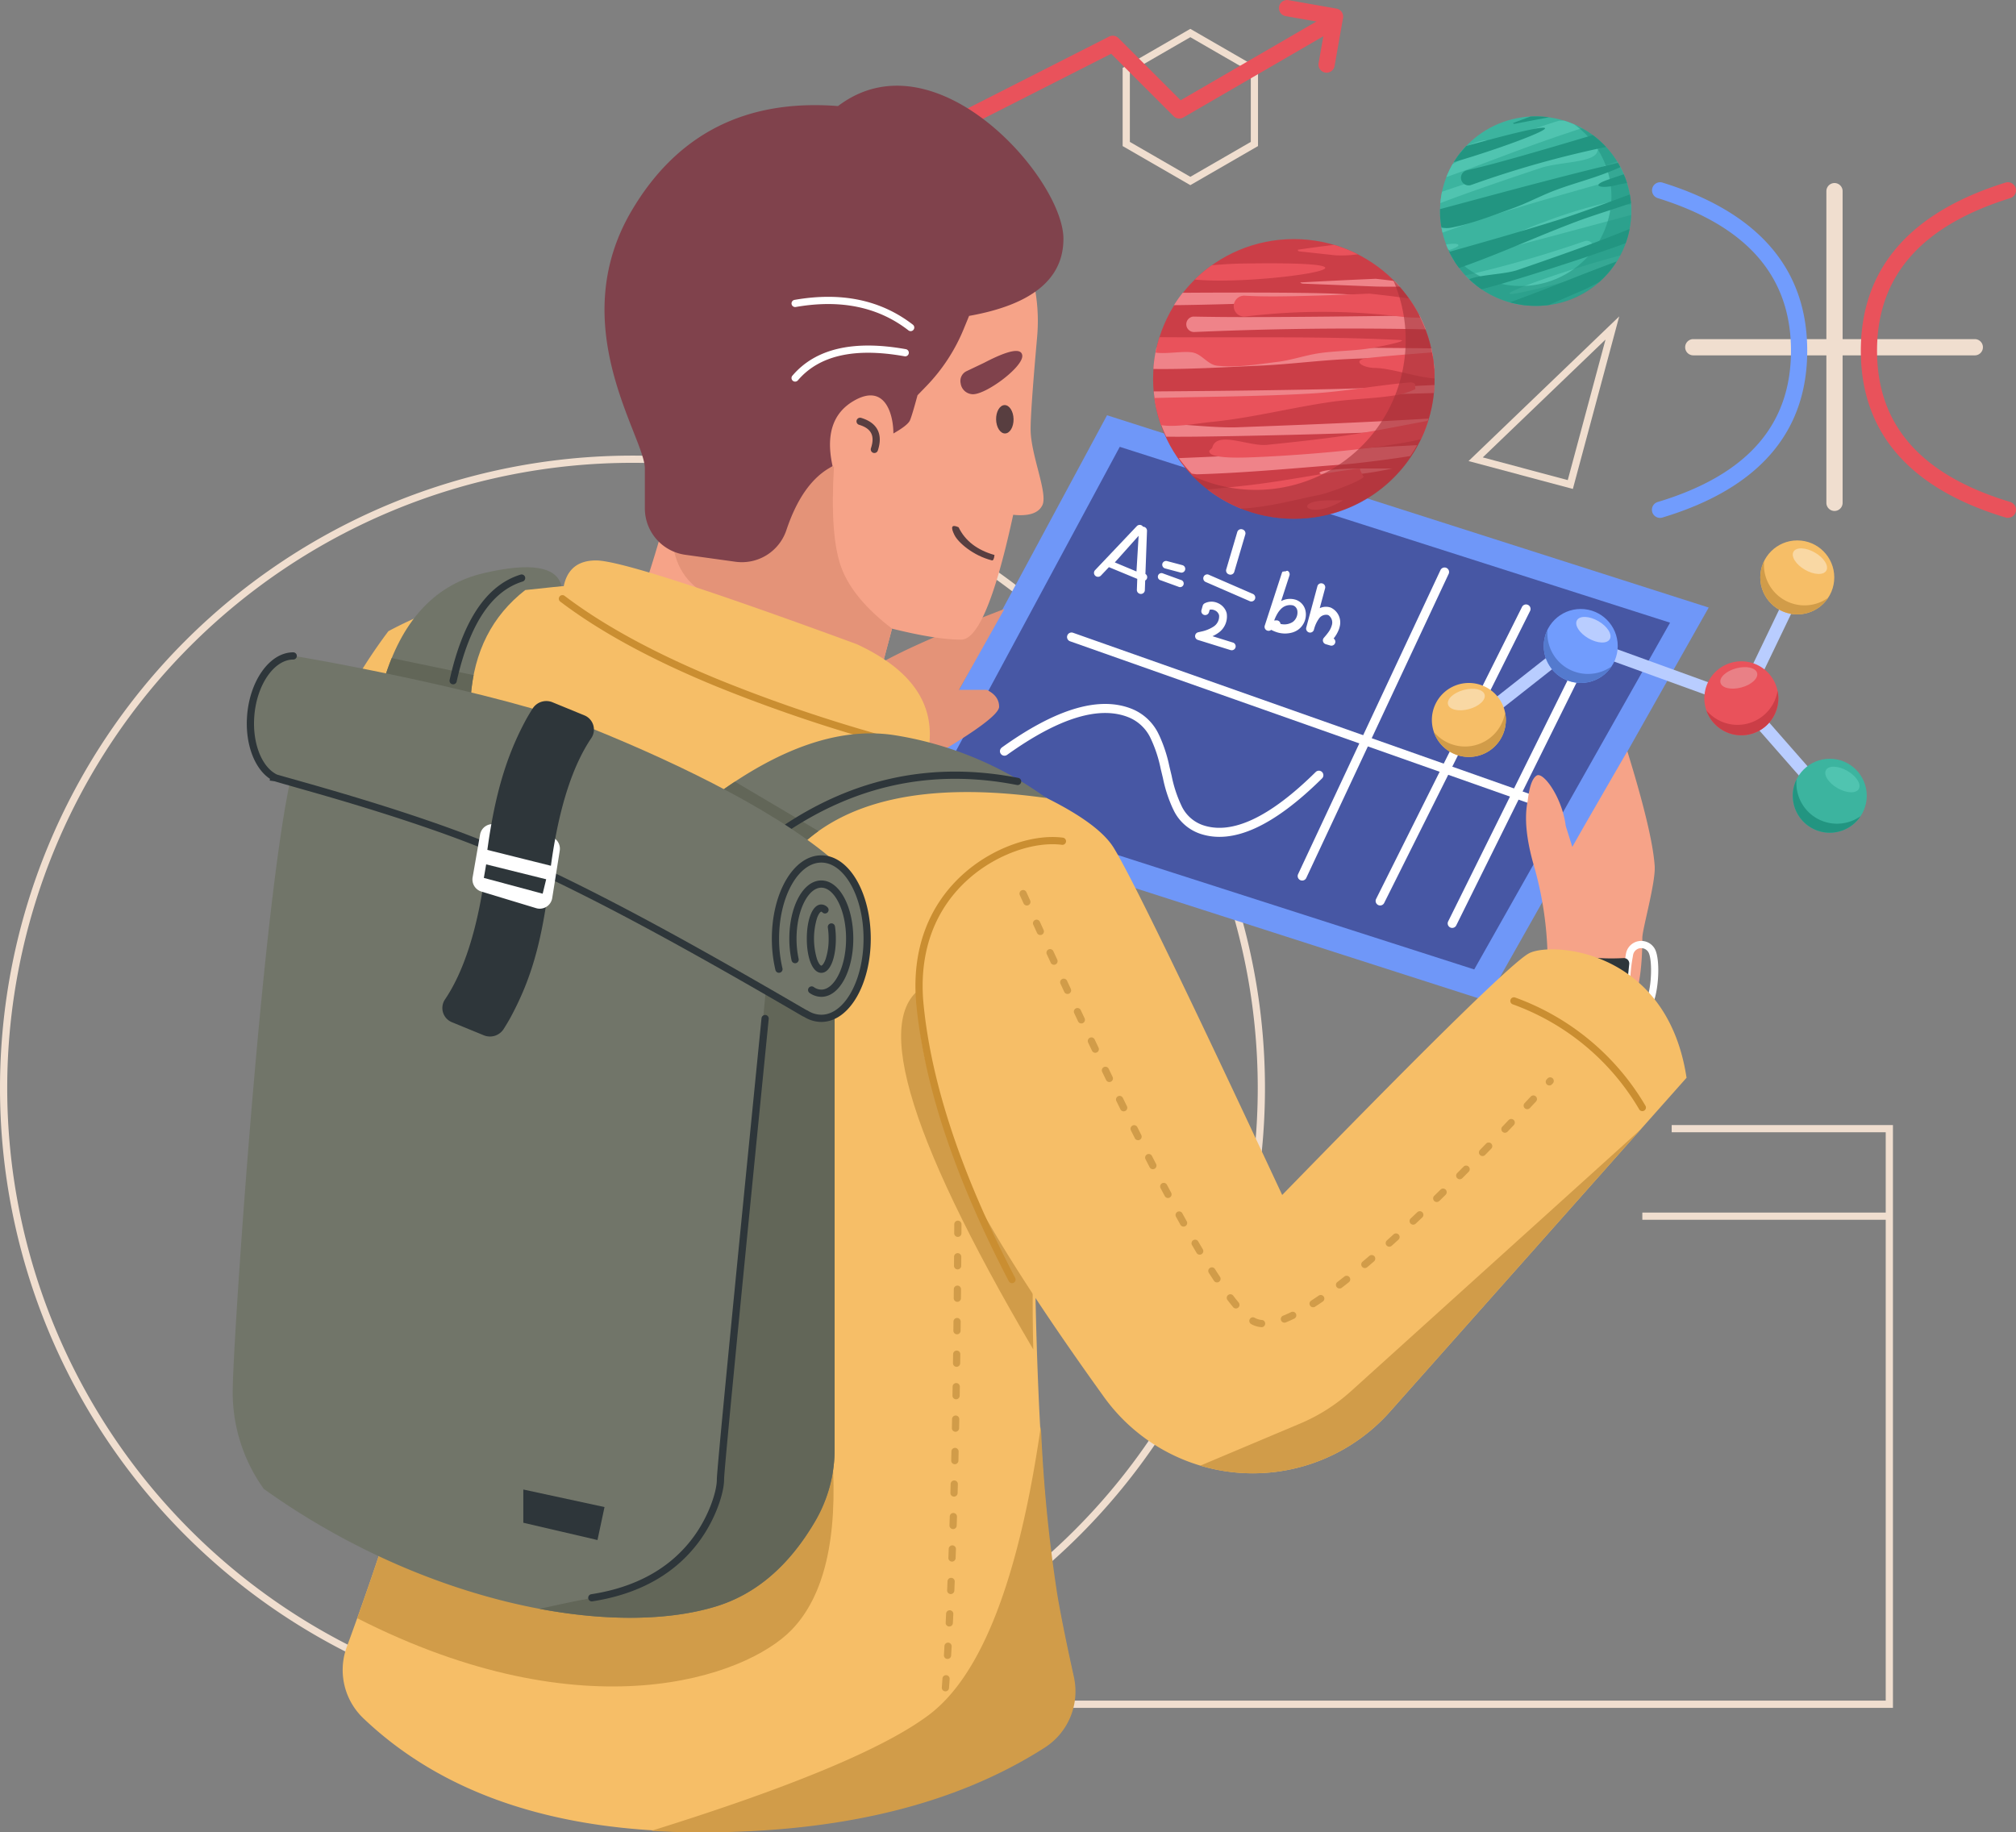 <svg xmlns="http://www.w3.org/2000/svg" width="469.21" height="426.5" viewBox="0 0 469.21 426.5">
  <rect x="0" y="0" width="469.21" height="426.5" fill="#808080" stroke="none"/>
  <g id="Future-Education" transform="translate(-241 -92)">
    <g id="Shape" transform="translate(241 92)">
      <path id="Path_15654" data-name="Path 15654" d="M653.634,25.087l-15.752-9.095-15.753,9.095V43.276l15.753,9.095,15.752-9.095Zm-15.752-7.155,14.073,8.125V42.306l-14.073,8.125-14.073-8.125V26.056Z" transform="translate(-360.841 -9.275)" fill="#f0decf"/>
      <path id="Path_15655" data-name="Path 15655" d="M601.688,11.056a1.89,1.89,0,0,1,1.977,3.22l-.08.049L570.362,33.6a1.89,1.89,0,0,1-2.216-.233l-.069-.065L553.549,18.776l-42.3,21.481a1.89,1.89,0,0,1-2.5-.746l-.044-.083a1.89,1.89,0,0,1,.746-2.5l.083-.045,43.526-22.1a1.89,1.89,0,0,1,2.124.284l.068.065L569.721,29.6Z" transform="translate(-294.935 -6.264)" fill="#e9525b"/>
      <path id="Path_15656" data-name="Path 15656" d="M708.773,1.562a1.89,1.89,0,0,1,2.1-1.546l.088.013L722.13,2a1.89,1.89,0,0,1,1.546,2.1l-.013.088-1.969,11.167a1.89,1.89,0,0,1-3.736-.568l.013-.088,1.641-9.306-9.306-1.641a1.89,1.89,0,0,1-1.547-2.1Z" transform="translate(-411.079 0)" fill="#e9525b"/>
      <path id="Path_15657" data-name="Path 15657" d="M147.206,252.5A147.206,147.206,0,1,0,294.413,399.707,147.206,147.206,0,0,0,147.206,252.5Zm0,1.68A145.526,145.526,0,1,1,1.68,399.707,145.526,145.526,0,0,1,147.206,254.181Z" transform="translate(0 -146.453)" fill="#f0decf"/>
      <path id="Path_15658" data-name="Path 15658" d="M745.655,623.5V759.158H526V624.341h1.68V757.478H743.975v-132.3H694.159V623.5Z" transform="translate(-305.086 -361.637)" fill="#f0decf"/>
      <path id="Path_15659" data-name="Path 15659" d="M545.024,230.144,685.057,274.9,633.351,366.46,495.457,322.189Z" transform="translate(-287.37 -133.486)" fill="#6f97f8"/>
      <path id="Path_15660" data-name="Path 15660" d="M560.2,247.643l-43.69,81.131L642.7,369.285l45.578-80.713Z" transform="translate(-299.584 -143.636)" fill="#4757a4"/>
      <path id="Path_15661" data-name="Path 15661" d="M591.377,351.242a1.05,1.05,0,0,1,1.274-.661l.066.021,109.649,38.716a1.05,1.05,0,0,1-.633,2l-.066-.021L592.017,352.582A1.05,1.05,0,0,1,591.377,351.242Z" transform="translate(-342.97 -203.318)" fill="#fff"/>
      <path id="Path_15662" data-name="Path 15662" d="M752.359,315.105a1.05,1.05,0,0,1,1.93.824l-.028.066-33.14,70.774a1.05,1.05,0,0,1-1.93-.824l.029-.066Z" transform="translate(-417.097 -182.413)" fill="#fff"/>
      <path id="Path_15663" data-name="Path 15663" d="M796.385,335.581a1.05,1.05,0,0,1,1.909.873l-.03.065-33.957,67.968a1.05,1.05,0,0,1-1.908-.873l.03-.065Z" transform="translate(-442.152 -194.303)" fill="#fff"/>
      <path id="Path_15664" data-name="Path 15664" d="M835.383,351.126a1.05,1.05,0,0,1,1.912.866l-.03.066-33.024,66.667a1.05,1.05,0,0,1-1.911-.866l.03-.066Z" transform="translate(-465.314 -203.318)" fill="#fff"/>
      <path id="Path_15665" data-name="Path 15665" d="M634.832,309c.1.035.192.075.286.118a3.65,3.65,0,0,1,1.763,1.679l.083.182a3.153,3.153,0,0,1,.168.525,4.633,4.633,0,0,1-2.022,4.572,7.2,7.2,0,0,1-1.292.729l4.815,1.5a.92.92,0,0,1-.592,1.74l-7.666-2.388a.91.91,0,0,1-.6-.9.926.926,0,0,1,.712-.862l.632-.149a8.394,8.394,0,0,0,2.939-1.168,2.821,2.821,0,0,0,1.294-2.658,1.72,1.72,0,0,0-1-1.131c-.051-.024-.1-.045-.154-.063a1.786,1.786,0,0,0-1.029-.075l-.161.567a.916.916,0,0,1-1.125.638l-.1-.034-.037-.016a.909.909,0,0,1-.49-1.081l.285-1.006a.928.928,0,0,1,.449-.562A3.478,3.478,0,0,1,634.832,309ZM617.2,290.957a.947.947,0,0,1,.318.194l.127.176.036-.005a.934.934,0,0,1,.9.958l-.367,10.034a.9.9,0,0,1,.346,1.091.889.889,0,0,1-.4.431l-.083,2.262-.011.115-.025.11a.914.914,0,0,1-.926.646.943.943,0,0,1-.832-.591.914.914,0,0,1-.063-.366l.093-2.547-6.595-2.73-1.866,1.966a.941.941,0,0,1-1.313.036.908.908,0,0,1-.05-1.295l9.72-10.254A.931.931,0,0,1,617.2,290.957Zm34.109,10.627a.93.93,0,0,1,.425,1.1l-1.934,5.949a4.492,4.492,0,0,1,3.465-.289,3.548,3.548,0,0,1,1,.563,3.411,3.411,0,0,1,1.176,1.862l.045.206a4.034,4.034,0,0,1,.069.912,4.379,4.379,0,0,1-1.843,3.441,4.8,4.8,0,0,1-1.192.583l-.356-.137c.12.047.238.093.356.137a6.222,6.222,0,0,1-4.055-.144,7.461,7.461,0,0,1-.98-.44.931.931,0,0,1-.9.182l-.033-.011a.932.932,0,0,1-.6-.728.913.913,0,0,1,.032-.422l3.978-12.24a.915.915,0,0,1,.3-.43Q650.786,301.634,651.307,301.584Zm10.308,12.6a2.086,2.086,0,0,0-.8-2.265l-.123-.053a2.011,2.011,0,0,0-2.016.741,7.568,7.568,0,0,0-1.257,2.721.92.92,0,0,1-1.141.6l-.019-.007a.934.934,0,0,1-.619-1.115l2.6-9.64a.919.919,0,0,1,1.133-.643l.087.027a.919.919,0,0,1,.569,1.1l-1.248,4.631a3.4,3.4,0,0,1,2.561-.132,3.813,3.813,0,0,1,2.081,4.452c-.036.157-.078.311-.128.461a7.757,7.757,0,0,1-1.283,2.279.915.915,0,0,1-.783,1.631l-1.045-.306-.057-.019a.928.928,0,0,1-.573-.6.906.906,0,0,1,.18-.857c.339-.393.7-.81,1.014-1.248A4.968,4.968,0,0,0,661.615,314.183Zm-9.039-4.539a2.958,2.958,0,0,0-2.858.865,5.235,5.235,0,0,0-.667.841l-.143.232a10.423,10.423,0,0,0-.73,1.57l.516-.032a.89.89,0,0,1,.36.051.915.915,0,0,1,.59.769,3.623,3.623,0,0,0,2.892-.473,2.751,2.751,0,0,0,1.06-2.062l0-.162,0-.091h0l-.011-.146a1.622,1.622,0,0,0-.551-1.1A1.558,1.558,0,0,0,652.575,309.644Zm-26.1-5.925a.845.845,0,1,1-.575,1.578l-4.152-1.511a.845.845,0,1,1,.575-1.578Zm-9.848-10.288-5.541,6.2,5.042,2.11Zm16.312,9.065.037.015,10.272,4.468a.917.917,0,0,1-.679,1.7l-.054-.021-10.271-4.468a.917.917,0,0,1,.7-1.7Zm-6.073-2.21a.886.886,0,0,1-.539,1.688l-3.509-.93-.083-.026a.908.908,0,0,1-.587-1.069.9.9,0,0,1,1.112-.622l3.506.929A1.026,1.026,0,0,1,626.865,300.286Zm13.961-8.327a.952.952,0,0,1,.639,1.131l-2.59,8.771a.928.928,0,0,1-1.188.574l-.054-.018a.944.944,0,0,1-.625-1.128l2.589-8.771a.929.929,0,0,1,1.188-.574Zm10.095,9.713a.6.6,0,0,1,.08.035q-.462.05-.928.094a.82.82,0,0,1,.67-.178l.1.026A.61.61,0,0,1,650.921,301.672Z" transform="translate(-351.623 -168.725)" fill="#fff" fill-rule="evenodd"/>
      <path id="Path_15666" data-name="Path 15666" d="M850.643,462.608a81.882,81.882,0,0,0-3.118-19.555q-2.713-9.382-1.459-15.216.565-4.927,2.09-5.855c1.525-.929,5.918,5.056,6.758,11.743l1.526,4.87,2.764-4.87,10.042-17.406q5.853,18.933,6.368,26.735c.252,3.834-2.875,14.669-2.875,16.7q0,9.222-1.891,14.695Z" transform="translate(-490.497 -241.469)" fill="#f6a388" fill-rule="evenodd"/>
      <path id="Path_15667" data-name="Path 15667" d="M900.1,524.46l-.089.531-.087.541a34.638,34.638,0,0,0-.5,5.135c0,3.542,1.44,6.564,4.3,7.23,2.037.473,3.175-2.1,3.684-6.123.427-3.375.24-6.917-.563-8.412a3.614,3.614,0,0,0-6.745,1.1Zm3.889-1.294a1.933,1.933,0,0,1,1.376.991c.579,1.077.756,4.224.4,7.223l-.023.183c-.374,2.955-1.192,4.8-1.638,4.7-1.91-.444-3-2.74-3-5.593a35.378,35.378,0,0,1,.568-5.4l.089-.525A1.933,1.933,0,0,1,903.992,523.166Z" transform="translate(-521.674 -302.451)" fill="#fff"/>
      <path id="Path_15668" data-name="Path 15668" d="M876.307,528.658q-8.653.44-13.687-1.685l-3.27,6.967,10.74,2.25,7.1-1.993.436-4.15a1.258,1.258,0,0,0-1.317-1.39Z" transform="translate(-498.432 -305.65)" fill="#2e363a" fill-rule="evenodd"/>
      <path id="Path_15669" data-name="Path 15669" d="M483.692,371.943q15.651-9.147,15.65-11.692t-2.9-3.932H490L500.573,337.5q-32.415,12.412-34.566,17.221A16.2,16.2,0,0,1,460,362l18.674,18.409Z" transform="translate(-266.805 -195.754)" fill="#e49378" fill-rule="evenodd"/>
      <path id="Path_15670" data-name="Path 15670" d="M458.029,389.955l3,2.964-8.136,28.42L418,416.912V374.229l13-5.728,8.352,3.045Z" transform="translate(-242.444 -213.735)" fill="#d19c49" fill-rule="evenodd"/>
      <path id="Path_15671" data-name="Path 15671" d="M311.977,363.274,336.7,472.042l.019,2.367q.5,57.092,5.069,84.587l.184,1.085q1.205,6.987,3.751,18.519a15.54,15.54,0,0,1-6.789,16.434q-31.009,19.873-80.6,19.749-49.732-.132-77.262-25.877l-.554-.523a15.54,15.54,0,0,1-3.932-16.437l1.061-2.9h0q18.554-51.019,15.625-62.006c-3.248-12.183-27.864-83.01-27.864-113.389q0-30.379,20.924-58.307,24.687-13.229,54.194-9.762T311.977,363.274Z" transform="translate(-95.941 -188.425)" fill="#f6be67" fill-rule="evenodd"/>
      <path id="Path_15672" data-name="Path 15672" d="M213.671,339.435q6.433-19.887,22.872-23.71t18.1,3.045l-8.464.9q-11.558,9.013-12.692,24.934l-15.269,1.446Z" transform="translate(-123.931 -182.33)" fill="#717569" fill-rule="evenodd"/>
      <path id="Path_15673" data-name="Path 15673" d="M215.1,364.729l19.061,3.954a42.662,42.662,0,0,0-.671,5.133l-15.269,1.446-4.551-6.611Q214.333,366.605,215.1,364.729Z" transform="translate(-123.931 -211.547)" fill="#626658" fill-rule="evenodd"/>
      <path id="Path_15674" data-name="Path 15674" d="M244.078,738.035l64.468,28.919q1.952,28.71-9.516,40.516c-10.629,10.941-47.964,24.307-101.067-2.743v0l.672-1.885q16.278-45.811,13.521-56.153l-.134-.493q-.1-.348-.21-.745h0Q225.839,741.585,244.078,738.035Z" transform="translate(-114.821 -428.068)" fill="#d19c49" fill-rule="evenodd"/>
      <path id="Path_15675" data-name="Path 15675" d="M506.569,544.638l17.282,26.07,6.548,28.8q-.659,15.441-.273,30.486-45.188-76.857-23.993-85.2Z" transform="translate(-289.638 -315.896)" fill="#d19c49" fill-rule="evenodd"/>
      <path id="Path_15676" data-name="Path 15676" d="M269.074,453.514v113.2a33.178,33.178,0,0,1-4.551,16.77q-9.116,15.562-23.153,19.818c-24.771,7.509-68.336-1.013-105.151-27.384a38.57,38.57,0,0,1-7.213-23.914c.226-13.637,8.116-130.265,15.286-147.8q7.17-17.531,40.765,0Z" transform="translate(-74.821 -229.363)" fill="#717569" fill-rule="evenodd"/>
      <path id="Path_15677" data-name="Path 15677" d="M367.666,550.448V656.621a33.177,33.177,0,0,1-4.551,16.77Q354,688.953,339.963,693.208c-10.795,3.273-25.16,3.5-40.98.533l4.4-.958c2.892-.624,5.343-1.136,5.826-1.189l.1-.007q.973-.093,15.74-4.771a85.918,85.918,0,0,0,11.411-10.7q5.035-5.681,7.855-47.735l.114-1.732,7.152-76.2Z" transform="translate(-173.413 -319.266)" fill="#626658" fill-rule="evenodd"/>
      <path id="Path_15678" data-name="Path 15678" d="M444.7,127.024l-.342,3.909q-1.174,13.667-1.174,17.577c0,5.96,4.093,14.917,2.729,17.7q-1.365,2.778-6.784,2.213l-.251,1.151q-6.145,27.908-11.861,27.908-5.833,0-16.091-2.56l-3.687,13.8-7.953-2.434Q348.451,190.7,350.629,190.7q2.34,0,16.057-53.072l16.65-53.83h0l3.231.276c10.642.918,43.962,3.866,44.752,4.845l.046.061q.707.963,5.724,9.606l2.15,3.714A42,42,0,0,1,444.7,127.024Z" transform="translate(-203.316 -48.603)" fill="#f6a388" fill-rule="evenodd"/>
      <path id="Path_15679" data-name="Path 15679" d="M410.334,258.5q-.977,16.256,1.712,23.525t11.8,14.223l-2.005,7.615-39.366-14.569q-8.652-4.014-9.64-12.924T410.334,258.5Z" transform="translate(-216.233 -149.931)" fill="#e49378" fill-rule="evenodd"/>
      <path id="Path_15680" data-name="Path 15680" d="M537.5,298.257q-6.084-1.732-8.36-6.46-2.414-1.089-.957,1.819c.878,1.753,4.331,4.779,8.7,5.892Q537.349,299.627,537.5,298.257Z" transform="translate(-306.036 -169.074)" fill="#583e40" fill-rule="evenodd"/>
      <path id="Path_15681" data-name="Path 15681" d="M474.674,232.1a.84.84,0,0,1,1.047-.562c3.781,1.139,5.136,3.8,3.88,7.6a.84.84,0,1,1-1.6-.527c.961-2.908.1-4.6-2.77-5.466A.84.84,0,0,1,474.674,232.1Z" transform="translate(-275.295 -134.273)" fill="#583e40"/>
      <path id="Path_15682" data-name="Path 15682" d="M419.854,101.079q21.955-3.9,21.955-17.941c0-14.041-29.786-48.087-52.465-30.9q-32.157-2.51-48.01,24.325c-15.853,26.836,3.054,52.7,3.054,60.033v9.272h0a10.919,10.919,0,0,0,9.419,10.816l11.668,1.62a10.921,10.921,0,0,0,11.8-7.2l.054-.157q3.794-11.349,10.759-14.875-2.431-10.919,4.892-15.2c7.322-4.281,9.253,3.138,9.253,7.578q3.373-1.922,3.863-3.069l.045-.109q.5-1.246,1.712-5.729l2.014-2.075a42,42,0,0,0,8.721-13.315Z" transform="translate(-194.304 -27.551)" fill="#80424c" fill-rule="evenodd"/>
      <path id="Path_15683" data-name="Path 15683" d="M311.677,319.51q.166-8.912,7.827-8.912t60.7,19.5q19.5,9.039,16.611,24.9A358.606,358.606,0,0,1,347.8,339.14Q325.436,329.96,311.677,319.51Z" transform="translate(-180.776 -180.15)" fill="#f6be67" fill-rule="evenodd"/>
      <path id="Path_15684" data-name="Path 15684" d="M309.848,330.15a.84.84,0,0,1,1.177-.161q13.664,10.376,35.932,19.522a357.754,357.754,0,0,0,48.9,15.822.84.84,0,0,1-.408,1.63,359.429,359.429,0,0,1-49.129-15.9q-22.456-9.22-36.31-19.738A.84.84,0,0,1,309.848,330.15Z" transform="translate(-179.616 -191.298)" fill="#ca8e31"/>
      <path id="Path_15685" data-name="Path 15685" d="M511.04,416.318l1.465.49q35.589,11.975,41.736,22.036,6.272,10.266,39.185,80.768l4.1-4.2q48.251-49.474,53.4-52.079c5.37-2.714,32.1-.885,36.61,29l-69.03,77.725a42.676,42.676,0,0,1-66.562-3.43l-1.292-1.8q-31.06-43.427-35.742-60.752l-.094-.354c-1.716-6.639-5.165-14.568-5.911-25.223l-.043-.651Q507.853,461.6,511.04,416.318Z" transform="translate(-295.005 -241.469)" fill="#f6be67" fill-rule="evenodd"/>
      <path id="Path_15686" data-name="Path 15686" d="M395.82,421.046q23.083-17.035,41.846-14.2a81.978,81.978,0,0,1,35.44,14.641q-41.808-5.853-58.978,12.972l-16.649-6.612Z" transform="translate(-229.58 -235.74)" fill="#717569" fill-rule="evenodd"/>
      <path id="Path_15687" data-name="Path 15687" d="M400.637,433.193l19.446,11.51a37.453,37.453,0,0,0-5.955,5.271l-16.649-6.612-1.659-6.8Q398.252,434.768,400.637,433.193Z" transform="translate(-229.58 -251.257)" fill="#626658" fill-rule="evenodd"/>
      <path id="Path_15688" data-name="Path 15688" d="M431.215,440.878q25.678-17.669,55.706-11.784a.84.84,0,0,1-.324,1.648q-29.333-5.761-54.43,11.519a.84.84,0,0,1-.952-1.384Z" transform="translate(-249.898 -248.025)" fill="#2e363a"/>
      <path id="Path_15689" data-name="Path 15689" d="M767.649,625.947l-58.347,65.7A42.681,42.681,0,0,1,665.161,704.2l23.231-9.791a42,42,0,0,0,11.848-7.542Z" transform="translate(-385.8 -363.056)" fill="#d19c49" fill-rule="evenodd"/>
      <path id="Path_15690" data-name="Path 15690" d="M532.274,202.011a2.911,2.911,0,0,0,2.618,2.549c2.957.378,12.113-6.389,11.72-9.056q-.393-2.667-8.87,1.75l-4.09,1.95A2.52,2.52,0,0,0,532.274,202.011Z" transform="translate(-308.692 -112.812)" fill="#80424c" fill-rule="evenodd"/>
      <path id="Path_15691" data-name="Path 15691" d="M554.089,231.106c1.122-.02,2.006-1.514,1.974-3.338s-.967-3.287-2.089-3.267-2.006,1.514-1.974,3.338S552.967,231.126,554.089,231.106Z" transform="translate(-320.165 -130.213)" fill="#583e40" fill-rule="evenodd"/>
      <path id="Path_15692" data-name="Path 15692" d="M518.849,472.125c6.831-5.934,15.981-8.99,22.771-8.1a.84.84,0,0,1-.218,1.666c-6.294-.824-14.971,2.072-21.451,7.7-7.911,6.873-12,16.933-10.749,29.524q2.786,28.043,21.32,63.579a.84.84,0,0,1-1.49.777q-18.676-35.8-21.5-64.19C506.225,489.946,510.531,479.353,518.849,472.125Z" transform="translate(-294.24 -269.051)" fill="#ca8e31"/>
      <path id="Path_15693" data-name="Path 15693" d="M837.023,553.254a.84.84,0,0,1,1.083-.487,58.006,58.006,0,0,1,30.308,25.176.84.84,0,1,1-1.446.856,56.332,56.332,0,0,0-29.458-24.461A.84.84,0,0,1,837.023,553.254Z" transform="translate(-485.451 -320.579)" fill="#ca8e31"/>
      <path id="Path_15694" data-name="Path 15694" d="M148.737,363.523c1.094,0,48.554,8.436,69.378,16.835,21.372,8.62,45.229,20.361,58.186,32.36l-8.678,33.88c-24.493-14.293-47.625-27.206-68.974-36.685l-.955-.423c-20.288-8.959-52.321-17.217-53.133-17.614l-.311-.046.021-.1c-3.509-1.935-5.816-7.347-5.469-13.723C139.239,370.007,143.685,363.523,148.737,363.523Z" transform="translate(-80.488 -210.847)" fill="#717569" fill-rule="evenodd"/>
      <ellipse id="Ellipse_530" data-name="Ellipse 530" cx="10.67" cy="18.547" rx="10.67" ry="18.547" transform="translate(180.484 199.932)" fill="#717569"/>
      <path id="Path_15695" data-name="Path 15695" d="M147.577,361.523a.84.84,0,1,1,0,1.68c-4.51,0-8.681,6.081-9.094,13.688-.321,5.9,1.731,11.025,4.921,12.876l.115.065.133.074.119.058c.051.025.945.283,3.135.9l4.144,1.169c1.118.318,2.146.612,3.3.947l.471.136c8.326,2.412,16.173,4.842,23.59,7.38l1.137.391c6.4,2.214,12.082,4.385,16.9,6.493l1.378.609,1.14.509c18.65,8.357,38.921,19.3,67.917,36.218a.84.84,0,1,1-.847,1.451l-3.5-2.039c-27.093-15.74-46.43-26.11-64.253-34.1l-1.136-.507-.954-.423-.842-.368c-4.965-2.155-10.847-4.378-17.483-6.649-7.081-2.423-14.56-4.749-22.478-7.055l-2.513-.725c-2.815-.8-7.3-2.07-9.081-2.594l-.548-.164-1.159-.172.08-.394-.1-.067c-3.477-2.377-5.554-7.8-5.277-13.894l.011-.218C137.261,368.41,141.985,361.523,147.577,361.523Z" transform="translate(-79.328 -209.687)" fill="#2e363a"/>
      <path id="Path_15696" data-name="Path 15696" d="M439.245,474.041c6.481,0,11.509,8.741,11.509,19.387s-5.029,19.387-11.509,19.387a7.592,7.592,0,0,1-4.034-1.2.84.84,0,0,1,.887-1.427,5.916,5.916,0,0,0,3.148.95c5.3,0,9.829-7.866,9.829-17.707s-4.525-17.707-9.829-17.707-9.83,7.866-9.83,17.707a29.889,29.889,0,0,0,.788,6.912.84.84,0,0,1-1.634.391,31.56,31.56,0,0,1-.835-7.3C427.735,482.782,432.764,474.041,439.245,474.041Z" transform="translate(-248.091 -274.949)" fill="#2e363a"/>
      <path id="Path_15697" data-name="Path 15697" d="M444.858,487.955c4.26,0,7.445,6.124,7.445,13.543s-3.184,13.543-7.445,13.543a4.73,4.73,0,0,1-2.7-.885.84.84,0,1,1,.951-1.384,3.064,3.064,0,0,0,1.748.59c3.035,0,5.765-5.251,5.765-11.863s-2.73-11.863-5.765-11.863-5.765,5.251-5.765,11.863a22.347,22.347,0,0,0,.483,4.691.84.84,0,1,1-1.642.354,24.041,24.041,0,0,1-.521-5.045C437.413,494.079,440.6,487.955,444.858,487.955Z" transform="translate(-253.704 -283.019)" fill="#2e363a"/>
      <path id="Path_15698" data-name="Path 15698" d="M450.472,501.264a2.039,2.039,0,0,1,1.449.659.84.84,0,0,1-1.135,1.237l-.053-.049c-.126-.126-.21-.167-.261-.167-.216,0-.639.5-1.005,1.526a16.563,16.563,0,0,0,0,9.5c.366,1.025.789,1.526,1.005,1.526s.639-.5,1.005-1.526a14.756,14.756,0,0,0,.7-4.748,17.866,17.866,0,0,0-.184-2.6.84.84,0,0,1,1.662-.246,19.541,19.541,0,0,1,.2,2.849l0,.344c-.065,4.217-1.331,7.61-3.378,7.61-2.1,0-3.38-3.579-3.38-7.954S448.369,501.264,450.472,501.264Z" transform="translate(-259.318 -290.738)" fill="#2e363a"/>
      <path id="Path_15699" data-name="Path 15699" d="M245.751,512.862c4.267-6.3,7.428-15.874,9.263-28.749l.134-.958,14.577,4.62c-1.732,12.764-4.18,20.727-8.486,28.842l-.147.277q-.616,1.15-1.674,2.833a3.78,3.78,0,0,1-4.635,1.485l-7.432-3.05a3.567,3.567,0,0,1-1.6-5.3Z" transform="translate(-142.181 -280.235)" fill="#2e363a"/>
      <path id="Path_15700" data-name="Path 15700" d="M263.6,459.1l-1.742,10.012a2.941,2.941,0,0,0,2.044,3.317l12.726,3.857a2.94,2.94,0,0,0,3.667-1.961,2.986,2.986,0,0,0,.09-.392l1.749-11.022a2.94,2.94,0,0,0-2.276-3.333l-12.745-2.784a2.94,2.94,0,0,0-3.5,2.244l-.013.062Z" transform="translate(-151.858 -264.905)" fill="#fff" fill-rule="evenodd"/>
      <path id="Path_15701" data-name="Path 15701" d="M294.262,397.157c-4.268,6.3-7.428,15.874-9.263,28.749l-.133.958-14.792-3.694h0c1.731-12.757,4.387-21.623,8.694-29.755l.155-.29q.616-1.15,1.674-2.833a3.78,3.78,0,0,1,4.635-1.485l7.432,3.05a3.567,3.567,0,0,1,1.6,5.3Z" transform="translate(-156.646 -225.347)" fill="#2e363a"/>
      <path id="Path_15702" data-name="Path 15702" d="M268.67,479.041l-.54,3.15,13.689,3.676.818-3.358Z" transform="translate(-155.518 -277.849)" fill="#2e363a"/>
      <path id="Path_15703" data-name="Path 15703" d="M265.646,318.405a.84.84,0,1,1,.494,1.606c-7.235,2.229-12.381,9.946-15.363,23.278a.84.84,0,0,1-1.64-.367C252.238,329.063,257.716,320.848,265.646,318.405Z" transform="translate(-144.491 -184.657)" fill="#2e363a"/>
      <path id="Path_15704" data-name="Path 15704" d="M367.242,562.5a.84.84,0,0,1,.753.919l-1.781,17.91c-5.66,57-8.545,86.917-8.608,89.253v.068c0,3.043-1.894,8.877-5.4,13.836-5.275,7.471-13.543,12.688-25.241,14.5a.84.84,0,1,1-.257-1.66c11.243-1.738,19.111-6.7,24.126-13.8,3.252-4.606,5.032-10.006,5.086-12.741v-.126c0-2.01,3.445-37.576,10.4-107.4a.841.841,0,0,1,.856-.757Z" transform="translate(-189.083 -326.256)" fill="#2e363a"/>
      <path id="Path_15705" data-name="Path 15705" d="M455.491,829.832l.182,1.053q1.16,6.608,3.463,17.094l.19.862a15.54,15.54,0,0,1-6.792,16.435Q421.554,885.125,372.015,885q-5.652-.013-11.016-.361,49.069-15.294,64.609-27,18.344-13.813,26.02-67.141l.1,1.783A351.435,351.435,0,0,0,455.491,829.832Z" transform="translate(-209.383 -458.499)" fill="#d19c49" fill-rule="evenodd"/>
      <path id="Path_15706" data-name="Path 15706" d="M290,825.5l18.9,4.083-1.637,7.677L290,833.232Z" transform="translate(-168.203 -478.799)" fill="#2e363a" fill-rule="evenodd"/>
      <path id="Path_15707" data-name="Path 15707" d="M439.334,165.213q16.392-2.858,27.539,5.764a.84.84,0,1,1-1.03,1.327q-10.526-8.171-26.22-5.436a.84.84,0,1,1-.289-1.655Z" transform="translate(-254.415 -95.412)" fill="#fff"/>
      <path id="Path_15708" data-name="Path 15708" d="M438.84,198.517c5.386-6.32,14.225-8.35,26.407-6.167a.84.84,0,0,1-.3,1.654c-11.649-2.088-19.89-.195-24.832,5.6a.84.84,0,1,1-1.279-1.09Z" transform="translate(-254.415 -111.074)" fill="#fff"/>
      <path id="Path_15709" data-name="Path 15709" d="M565.062,494.481l.866,1.911a.84.84,0,0,0,1.53-.694l-.866-1.91a.84.84,0,1,0-1.53.693Zm3.131,6.885.873,1.91a.84.84,0,0,0,1.527-.7l-.873-1.909a.84.84,0,1,0-1.528.7Zm3.153,6.876.88,1.908a.84.84,0,1,0,1.525-.7l-.879-1.906a.84.84,0,1,0-1.526.7Zm3.172,6.856.889,1.908a.84.84,0,0,0,1.522-.71l-.888-1.907a.84.84,0,0,0-1.523.709Zm3.2,6.852.893,1.9a.84.84,0,0,0,1.52-.717l-.892-1.895a.84.84,0,1,0-1.52.715Zm3.234,6.837.905,1.9a.84.84,0,0,0,1.516-.724l-.9-1.9a.84.84,0,0,0-1.517.722Zm3.269,6.822.915,1.89a.84.84,0,1,0,1.512-.733l-.913-1.888a.84.84,0,0,0-1.513.73Zm3.314,6.809.928,1.886a.84.84,0,1,0,1.506-.743l-.927-1.883a.84.84,0,1,0-1.508.74Zm3.357,6.774.944,1.88a.84.84,0,0,0,1.5-.755l-.942-1.877a.84.84,0,0,0-1.5.752Zm3.422,6.755q.486.946.963,1.869a.84.84,0,0,0,1.492-.772l-.638-1.238-.322-.627a.84.84,0,1,0-1.495.767Zm3.494,6.713.661,1.245.327.614a.84.84,0,1,0,1.482-.792l-.654-1.228-.331-.624a.84.84,0,0,0-1.485.785Zm3.595,6.671.683,1.236.338.606a.84.84,0,1,0,1.467-.818l-.674-1.215-.341-.619a.84.84,0,0,0-1.472.81Zm3.727,6.6q.543.931,1.068,1.816a.84.84,0,0,0,1.444-.859l-.526-.89q-.265-.45-.535-.913a.84.84,0,1,0-1.452.845Zm3.939,6.493q.586.922,1.149,1.774a.84.84,0,1,0,1.4-.925q-.554-.84-1.134-1.751a.84.84,0,1,0-1.417.9Zm4.318,6.287q.687.9,1.327,1.675a.84.84,0,0,0,1.292-1.073q-.615-.742-1.281-1.617a.84.84,0,1,0-1.338,1.016Zm5.515,5.6a5.684,5.684,0,0,0,2.354.716.84.84,0,0,0,.152-1.673,4.015,4.015,0,0,1-1.667-.5.84.84,0,1,0-.839,1.455Zm8.049-.393q.948-.377,1.975-.88a.84.84,0,1,0-.738-1.509q-.972.476-1.859.829a.84.84,0,0,0,.622,1.561Zm6.822-3.655q.864-.556,1.77-1.176a.84.84,0,1,0-.948-1.386q-.887.607-1.73,1.149a.84.84,0,0,0,.909,1.413Zm6.2-4.4q.82-.628,1.667-1.3a.84.84,0,1,0-1.042-1.318q-.838.662-1.647,1.282a.84.84,0,0,0,1.021,1.334Zm5.921-4.78q.791-.668,1.6-1.367a.84.84,0,0,0-1.1-1.273q-.806.695-1.591,1.357a.84.84,0,0,0,1.084,1.283Zm5.72-5q.772-.695,1.56-1.415a.84.84,0,0,0-1.133-1.241q-.784.716-1.552,1.407a.84.84,0,0,0,1.124,1.249Zm5.573-5.141q.757-.714,1.527-1.448a.84.84,0,1,0-1.159-1.216q-.767.732-1.521,1.442a.84.84,0,0,0,1.153,1.222Zm5.472-5.256,1-.979.5-.5a.84.84,0,1,0-1.179-1.2q-.754.743-1.5,1.469a.84.84,0,0,0,1.174,1.2Zm5.384-5.339.985-.992.5-.5a.84.84,0,0,0-1.2-1.181l-1.477,1.489a.84.84,0,1,0,1.191,1.185Zm5.276-5.367.974-1,.49-.507a.84.84,0,0,0-1.208-1.168l-.976,1.008-.485.5a.84.84,0,0,0,1.2,1.171Zm5.247-5.452.964-1.013.484-.51a.84.84,0,1,0-1.218-1.156l-.966,1.016-.48.5a.84.84,0,0,0,1.216,1.159Zm5.2-5.5,1.436-1.535a.84.84,0,0,0-1.228-1.146q-.721.772-1.433,1.532a.84.84,0,1,0,1.226,1.149Zm5.151-5.536.193-.208a.84.84,0,0,0-1.234-1.14l-.192.208a.84.84,0,1,0,1.234,1.14Z" transform="translate(-327.699 -286.116)" fill="#d19c49"/>
      <path id="Path_15710" data-name="Path 15710" d="M522.987,659.328l-.008,2.1a.84.84,0,1,0,1.68.007l.008-2.1a.84.84,0,0,0-1.68-.006Zm-.034,7.56-.012,2.1a.84.84,0,0,0,1.68.01l.012-2.1a.84.84,0,0,0-1.68-.009Zm-.047,7.561-.015,2.1a.84.84,0,1,0,1.68.013l.016-2.1a.84.84,0,0,0-1.68-.012Zm-.06,7.551-.019,2.1a.84.84,0,1,0,1.68.016l.019-2.1a.84.84,0,1,0-1.68-.015Zm-.075,7.557-.024,2.1a.84.84,0,0,0,1.68.02l.023-2.1a.84.84,0,1,0-1.679-.018Zm-.092,7.564-.029,2.1a.84.84,0,1,0,1.68.023l.029-2.1a.84.84,0,0,0-1.68-.022Zm-.11,7.557-.034,2.1a.84.84,0,0,0,1.68.028l.034-2.1a.84.84,0,0,0-1.68-.026Zm-.13,7.555-.04,2.1a.84.84,0,1,0,1.68.033l.04-2.1a.84.84,0,0,0-1.68-.031Zm-.152,7.551-.047,2.1a.84.84,0,0,0,1.68.038l.047-2.1a.84.84,0,1,0-1.679-.037Zm-.178,7.559-.055,2.1a.84.84,0,0,0,1.679.044l.055-2.1a.84.84,0,0,0-1.68-.043Zm-.207,7.55-.063,2.1a.84.84,0,0,0,1.679.052l.064-2.1a.84.84,0,0,0-1.679-.05Zm-.241,7.55-.074,2.1a.84.84,0,1,0,1.679.06l.074-2.1a.84.84,0,1,0-1.679-.058Zm-.281,7.551-.086,2.1a.84.84,0,0,0,1.679.07l.086-2.1a.84.84,0,0,0-1.679-.067Zm-.328,7.549-.1,2.094a.84.84,0,0,0,1.678.083l.068-1.394q.017-.351.034-.7a.84.84,0,1,0-1.678-.079Zm-.386,7.542-.08,1.4q-.02.348-.04.693a.84.84,0,1,0,1.677.1l.12-2.1a.84.84,0,1,0-1.677-.094Zm-.462,7.535-.1,1.4q-.025.347-.049.691a.84.84,0,0,0,1.676.119l.1-1.392q.024-.351.048-.706a.84.84,0,0,0-1.676-.113Zm-.561,7.528-.089,1.054q-.045.522-.09,1.034a.84.84,0,0,0,1.674.148l.09-1.038q.045-.525.089-1.059a.84.84,0,0,0-1.674-.139Zm-.7,7.507q-.113,1.068-.23,2.08a.84.84,0,1,0,1.669.192l.117-1.033q.058-.523.116-1.061a.84.84,0,0,0-1.671-.178Z" transform="translate(-300.854 -381.932)" fill="#d19c49"/>
      <ellipse id="Ellipse_531" data-name="Ellipse 531" cx="32.759" cy="32.549" rx="32.759" ry="32.549" transform="translate(268.373 55.649)" fill="#cb3e47"/>
      <path id="Path_15711" data-name="Path 15711" d="M693.707,198.66l1.081-.005-.628.134c-14.6,3.136-22.615.421-10.178-.053C687.208,198.613,690.463,198.667,693.707,198.66Zm6.83-5.427q-.729,1.3-1.574,2.527l-.9.141c-5.427.837-12.43,1.674-14.764,1.834l-1.108.078c-8.655.627-20.988,1.859-32.959,2.2q-.571-.074-1.137-.152a32.509,32.509,0,0,1-3.01-3.618q5.562-.219,11.107-.486c12.891-.632,25.679-1.524,38.544-2.224l5.278-.278h0Zm2.655-6.186q-.435,1.41-1,2.764l-2.48.1c-19.881.8-40.592,1.231-50.6,1.336l-1.867.016c-1.827.011-3.531.01-5.094-.006a31.579,31.579,0,0,1-1.262-3.071c5.6.174,12.881,1.065,17.881.879l7.765-.293c15.4-.594,25.206-1.055,34.5-1.6Zm1.379-7.816q-.047.939-.148,1.863l-3.451.1c-4.025.119-8.045.252-12.039.464-16.415.868-32.6,2.318-49.026,3.132a31.758,31.758,0,0,1-.662-4.069c13.752-.1,27.5-.243,41.227-.541,6.465-.141,12.9-.414,19.324-.719Zm-.708-8.537.03.136q.185.854.323,1.724c-6.869.3-13.835.311-20.682.677-6.64.355-13.052,1.2-19.714,1.494-8.172.365-16.448.874-24.659.768a32,32,0,0,1,.726-5l9.845,0C667.783,170.482,685.831,170.5,703.863,170.694Zm.572,3.517q.062.59.1,1.185l-.173-.029c-2.036-.344-2.691-.827-.208-1.125Zm-3.326-11.178a31.986,31.986,0,0,1,1.439,3.244c-17.531-.375-34.429-.192-52.4.55l-1.56.066a1.8,1.8,0,0,1-.154-3.59l.056,0h.056q5.925.115,11.855.115l3.613-.005q14.11-.038,35.727-.357Zm-56.34-2.4-.815.01a32.372,32.372,0,0,1,2.032-2.887l.577,0c70.542-.436,32.505,2.376-.787,2.868Zm46.146-6.131q2.233.238,4.4.529.623.631,1.211,1.295c-1.538.026-3.081.024-4.617,0l-.964-.018-16.972-.674c-.308-.007-.8-.269-.5-.286q7.915-.428,15.86-.777Z" transform="translate(-370.721 -89.612)" fill="#ef8389" fill-rule="evenodd"/>
      <ellipse id="Ellipse_532" data-name="Ellipse 532" cx="22.259" cy="22.049" rx="22.259" ry="22.049" transform="translate(335.152 27.09)" fill="#3cb49f"/>
      <path id="Path_15712" data-name="Path 15712" d="M821.6,107.973q-2.407.877-4.826,1.729a22.443,22.443,0,0,1-2.388-.52l6.9-1.379C821.442,107.767,821.753,107.918,821.6,107.973Zm18.438-9.706a22.016,22.016,0,0,1-2,3.079q-1.591.485-3.195.934c-39.807,11.1-12.6.7,4.976-3.957Zm-6.3-2.362a1.551,1.551,0,0,1-.962,1.971,1.447,1.447,0,0,1-.151.044q-3.077.721-6.131,1.538l-1.7.458-2.195.6q-6.669,1.845-16.147,4.631a22.271,22.271,0,0,1-2.425-2.236,268.361,268.361,0,0,0,26.77-7.642l.964-.33A1.551,1.551,0,0,1,833.738,95.906Zm8.764-9.5.072,0q.053.761.053,1.536,0,.446-.018.888c-13.692,3.66-27.365,7.409-41.111,10.814q-.409-.645-.772-1.317l-.414.152c3.972-1.488,8.156-2.563,12.149-4.014,3.32-1.207,6.415-2.788,9.76-3.949a111.433,111.433,0,0,1,14.528-4.485C838.792,85.618,840.508,86.492,842.5,86.407Zm-42.03,10.525-.376.128q-.3-.665-.567-1.352l.158-.026c2.49-.4,4.213.055.784,1.25Zm38.861-20.544A21.855,21.855,0,0,1,841.14,80l-4.421,1.237c-8.1,2.27-16.2,4.558-24.241,7.019-4.657,1.426-9.221,3.066-13.794,4.689q-.19-.808-.318-1.637c3.161-1.019,6.343-2,9.45-3.122,9-3.261,17.7-7.065,26.78-10.165l1.3-.438c.571-.19,1.172-.4,1.793-.614Zm-4-3.115,0,.03-.577.574c-.31,2.834-8.811,2.552-13.147,4l-3.312,1.108-3.24,1.093c-7.4,2.509-12.068,4.18-16.867,6a21.844,21.844,0,0,1,.387-2.647l1.378-.472c9.674-3.3,19.918-6.433,25.349-8.006l.764-.22C831.622,73.141,835.344,72.407,835.331,73.273Zm-8.3-6.378.036.011a22.251,22.251,0,0,1,4.067,1.731l.038-.012c-3.26,1.083-6.515,2.175-9.743,3.322-6.316,2.244-12.525,4.681-18.809,6.983l-3.042,1.1a21.885,21.885,0,0,1,1.464-3.049l.685-.363c2.127-1.116,4.34-2.18,5.3-2.566l.619-.244.588-.236c4.685-1.892,11.231-4.821,17.6-6.673Q826.44,66.891,827.035,66.894Zm-20.5,6.387c-1.212.407-2.455.733-3.7,1.061q.522-.66,1.094-1.279l.311-.158C809.274,70.4,811.844,71.5,806.54,73.282Z" transform="translate(-462.957 -38.799)" fill="#50c4b0" fill-rule="evenodd"/>
      <path id="Path_15713" data-name="Path 15713" d="M839.1,98.291a22.217,22.217,0,0,1-4.084,4.764l-.5.272c-1.492.8-2.839,1.477-3.53,1.77l-.9.373-.627.266c-1.807.773-3.874,1.7-6.093,2.649a22.634,22.634,0,0,1-9.114-.6q1.135-.406,2.265-.822c6.374-2.348,12.631-4.925,18.973-7.337l2.9-1.092c.228-.084.465-.168.681-.238Zm3.021-7.588a21.765,21.765,0,0,1-.919,3.325l-.992.358C829.6,98.2,817.693,101.9,811.992,103.56l-1,.288-.654.183c-.966.267-1.864.5-2.682.7a22.314,22.314,0,0,1-2.868-2.325c2.794-1.134,8.2-1.095,11.346-2.175l3.509-1.21c10.277-3.557,15.606-5.548,21.743-8.015Zm.053-8.018q.176.984.262,2c-4.23,1.5-8.57,2.758-12.761,4.336-9,3.39-17.686,7.413-26.778,10.609l-.449.156a22.021,22.021,0,0,1-2.3-3.757c8.3-2.338,16.593-4.693,24.815-7.257,5.547-1.73,10.949-3.81,16.394-5.789Zm-2.76-7.366q.3.5.568,1.007l-.932.392c-.851.355-1.63.67-2.172.882-3.957,1.546-8.142,2.614-12.121,4.118-3.309,1.25-6.377,2.933-9.711,4.131-4.757,1.709-9.536,3.622-14.506,4.566a6.006,6.006,0,0,1-2.208-.038A21.912,21.912,0,0,1,798,86.55q0-.233.005-.465l9.685-2.6c9.685-2.6,19.377-5.17,29.114-7.536Zm1.356,2.661q.425.995.751,2.038c-.825.129-1.61.275-2.335.446l-.54.133-.181.042c-2.955.657-5.591.057-1.47-1.371l2-.689Zm-7.227-9.12a22.324,22.324,0,0,1,3.094,2.762,234.215,234.215,0,0,0-30.54,8.54l-.853.3a1.778,1.778,0,1,1-.993-3.409q3.091-.708,6.152-1.528l1.406-.38,1.2-.329q7.059-1.942,17.537-5.063Zm-32.347,6.3a22.114,22.114,0,0,1,2.889-3.758h.005c32.981-9.138,14.674-1.468-1.884,3.461ZM820.259,64.5a22.664,22.664,0,0,1,3.107.213l-8,1.522c-.159.036-.478-.147-.326-.2q2.006-.76,4.022-1.5Q819.656,64.5,820.259,64.5Z" transform="translate(-462.848 -37.411)" fill="#229581" fill-rule="evenodd"/>
      <path id="Path_15714" data-name="Path 15714" d="M831.744,68.952a22.021,22.021,0,0,1-8.984,42.23,22.271,22.271,0,0,1-20.449-13.325A21.043,21.043,0,0,0,840.4,85.772a20.7,20.7,0,0,0-8.6-16.778Z" transform="translate(-465.349 -39.993)" fill="#229581" fill-rule="evenodd" opacity="0.593"/>
      <path id="Path_15715" data-name="Path 15715" d="M885.218,321.491a1.47,1.47,0,0,1,2.684,1.2l-.034.076-13.014,27.083a1.469,1.469,0,0,1-1.75.771l-.076-.025-37.619-13.641-26.038,20.5a1.47,1.47,0,0,1-2.011-.181l-.053-.064a1.47,1.47,0,0,1,.182-2.011l.064-.053,26.68-21.008a1.472,1.472,0,0,1,1.321-.257l.09.029,37.137,13.467Z" transform="translate(-468.064 -185.985)" fill="#b9cdff"/>
      <path id="Path_15716" data-name="Path 15716" d="M962.419,385.509a1.47,1.47,0,0,1,2.016.072l.059.063,18.4,20.975a1.47,1.47,0,0,1-2.15,2l-.059-.063-18.4-20.975A1.47,1.47,0,0,1,962.419,385.509Z" transform="translate(-557.923 -223.387)" fill="#b9cdff"/>
      <circle id="Ellipse_533" data-name="Ellipse 533" cx="8.61" cy="8.61" r="8.61" transform="translate(359.297 141.747)" fill="#719cfd"/>
      <path id="Path_15717" data-name="Path 15717" d="M856.331,349.822a9.45,9.45,0,0,0,14.961,7.677,8.612,8.612,0,0,1-14.922-8.53Q856.331,349.391,856.331,349.822Z" transform="translate(-496.194 -202.406)" fill="#547ace" fill-rule="evenodd"/>
      <path id="Path_15718" data-name="Path 15718" d="M876.325,346.89c2.109,1.218,4.336,1.309,4.974.2s-.555-2.988-2.664-4.205-4.336-1.31-4.974-.2S874.215,345.672,876.325,346.89Z" transform="translate(-506.633 -198.313)" fill="#b9cdff" fill-rule="evenodd"/>
      <circle id="Ellipse_534" data-name="Ellipse 534" cx="8.61" cy="8.61" r="8.61" transform="translate(409.696 125.787)" fill="#f6be67"/>
      <path id="Path_15719" data-name="Path 15719" d="M976.331,311.822a9.45,9.45,0,0,0,14.96,7.677,8.611,8.611,0,0,1-14.921-8.53Q976.331,311.391,976.331,311.822Z" transform="translate(-565.795 -180.365)" fill="#d19c49" fill-rule="evenodd"/>
      <path id="Path_15720" data-name="Path 15720" d="M996.324,308.89c2.108,1.218,4.339,1.309,4.973.2s-.554-2.988-2.663-4.205-4.336-1.31-4.974-.2S994.215,307.672,996.324,308.89Z" transform="translate(-576.234 -176.272)" fill="#f9d8a4" fill-rule="evenodd"/>
      <circle id="Ellipse_535" data-name="Ellipse 535" cx="8.61" cy="8.61" r="8.61" transform="translate(417.255 176.606)" fill="#3cb49f"/>
      <path id="Path_15721" data-name="Path 15721" d="M994.331,432.822a9.45,9.45,0,0,0,14.96,7.677,8.611,8.611,0,0,1-14.921-8.53Q994.331,432.39,994.331,432.822Z" transform="translate(-576.235 -250.547)" fill="#229581" fill-rule="evenodd"/>
      <path id="Path_15722" data-name="Path 15722" d="M1014.325,429.89c2.108,1.218,4.338,1.309,4.973.2s-.554-2.988-2.663-4.205-4.334-1.31-4.973-.2S1012.217,428.672,1014.325,429.89Z" transform="translate(-586.675 -246.453)" fill="#50c4b0" fill-rule="evenodd"/>
      <path id="Path_15723" data-name="Path 15723" d="M808.189,393.2a8.61,8.61,0,1,0-12.176,0A8.609,8.609,0,0,0,808.189,393.2Z" transform="translate(-460.233 -219.534)" fill="#f6be67" fill-rule="evenodd"/>
      <path id="Path_15724" data-name="Path 15724" d="M795.164,400.02a9.451,9.451,0,0,0,16.007-5.15,8.612,8.612,0,0,1-16.584,4.52Q794.859,399.715,795.164,400.02Z" transform="translate(-460.869 -229.029)" fill="#d19c49" fill-rule="evenodd"/>
      <path id="Path_15725" data-name="Path 15725" d="M807.234,386.457c2.352-.63,3.992-2.14,3.661-3.373s-2.5-1.72-4.857-1.09-3.992,2.141-3.662,3.373S804.881,387.087,807.234,386.457Z" transform="translate(-465.362 -221.401)" fill="#f9d8a4" fill-rule="evenodd"/>
      <path id="Path_15726" data-name="Path 15726" d="M959.189,381.2a8.61,8.61,0,1,0-12.176,0A8.609,8.609,0,0,0,959.189,381.2Z" transform="translate(-547.815 -212.574)" fill="#e9525b" fill-rule="evenodd"/>
      <path id="Path_15727" data-name="Path 15727" d="M946.164,388.02a9.451,9.451,0,0,0,16.007-5.15,8.612,8.612,0,0,1-16.584,4.52Q945.859,387.715,946.164,388.02Z" transform="translate(-548.451 -222.069)" fill="#cb3e47" fill-rule="evenodd"/>
      <path id="Path_15728" data-name="Path 15728" d="M958.234,374.457c2.352-.63,3.992-2.14,3.661-3.373s-2.5-1.72-4.857-1.09-3.992,2.141-3.662,3.373S955.881,375.087,958.234,374.457Z" transform="translate(-552.944 -214.441)" fill="#e98086" fill-rule="evenodd"/>
      <path id="Path_15729" data-name="Path 15729" d="M683.175,195.18l.443-.006-.308.181c-7.175,4.226-11.118.567-5-.071C679.92,195.114,681.551,195.193,683.175,195.18Zm4.405-7.113.839,1.68c-1.339,1.3-8.446,3.777-10.364,4.172l-.605.117c-4.579.906-11.265,2.766-17.568,3.057a32.759,32.759,0,0,1-7.77-4.447l2.788-.275c3.253-.323,6.5-.66,9.743-1.095,6.391-.859,12.729-2.073,19.107-3.021l2.463-.355C687.008,187.792,687.95,187.706,687.58,188.066Zm15.868-11.429a32.168,32.168,0,0,1-1.707,4.312c-11.524,2.667-32.332,3.995-40.339,4.24l-.8.021c-5.043.111-8.3-.3-8.092-1.557l.009-.046.654-.632c.958-4.151,8.507-.288,12.738-.717l2.19-.225c12.892-1.338,18.131-2.154,26.293-3.679Zm-3.077-8.322.1.96a16.928,16.928,0,0,1-5.017,1.5c-4.874.741-9.835.8-14.714,1.5-8.946,1.3-17.755,3.556-26.736,4.545l-.963.1c-3.557.354-8.355,1.306-11.794.741a32.181,32.181,0,0,1-1.527-6.312c12.289-.313,24.591-.335,36.861-1.066,7.628-.455,15.165-1.938,22.78-2.568C699.75,167.685,700.722,168.14,700.371,168.315Zm3.976-7.575a32.508,32.508,0,0,1,.586,5.75l0,.312c-4.209-.292-9.7-2.277-13.65-2.438l-.486-.014c-2.885-.116-5.278-1.9-1.161-2.333,3.5-.37,7.01-.667,10.52-.947Zm-7.482-2.885.133.009c1.986.168-4.746,1.536-7.065,1.915-3.915.64-7.922.57-11.847,1.146-3.265.479-6.417,1.613-9.691,2.013-4.672.571-9.413,1.405-14.092.894-2.077-.227-3.457-2.545-5.488-3.033-2.065-.5-6.159.384-8.816-.017a32.044,32.044,0,0,1,.9-3.585C659.558,157.356,678.233,156.914,696.865,157.855Zm-7.094-10.8,2.209.248q4.7.537,7,.894a32.479,32.479,0,0,1,2.64,4.433l-.255.013a29.634,29.634,0,0,1-4.306-.232l-.233-.027a149.262,149.262,0,0,0-35.2-.083l-.722.083a2.433,2.433,0,1,1-.151-4.845q2.979.163,5.958.163l1.419,0Q676.313,147.65,689.771,147.058Zm-40.646-3.273.245-.239a32.846,32.846,0,0,1,3.706-3.081c2.275-.2,4.552-.359,6.834-.4C702.71,139.342,664.2,145.283,649.125,143.785Zm32.414-8.073a32.679,32.679,0,0,1,5.523,2.2l-.3.031h0l-.294.035a25,25,0,0,1-4.346.169l-.395-.02-8.344-.908c-.151-.009-.393-.362-.243-.385,2.7-.4,5.411-.753,8.122-1.088Z" transform="translate(-371.044 -78.714)" fill="#e9525b" fill-rule="evenodd"/>
      <path id="Path_15730" data-name="Path 15730" d="M707.435,155.019a32.507,32.507,0,0,1-23.088,55.641A32.765,32.765,0,0,1,660.7,200.64a34.877,34.877,0,0,0,46.943-45.128Z" transform="translate(-383.215 -89.913)" fill="#a43239" fill-rule="evenodd" opacity="0.593"/>
      <path id="Path_15731" data-name="Path 15731" d="M838.094,215.513l10.788-40.158-35.068,33.67Zm7.6-34.769-8.788,32.713-19.778-5.286Z" transform="translate(-472.021 -101.708)" fill="#f0decf"/>
      <path id="Path_15732" data-name="Path 15732" d="M554.544,400.271c12.72-9.113,22.9-12.135,30.557-8.878a11.788,11.788,0,0,1,6.016,5.905l.134.271a33.536,33.536,0,0,1,2.3,7.076l.528,2.2a29.689,29.689,0,0,0,2.237,6.861,8.6,8.6,0,0,0,4.99,4.617c6.744,2.328,15.523-1.712,26.3-12.355a1.05,1.05,0,0,1,1.476,1.494c-11.284,11.145-20.756,15.5-28.459,12.845a10.67,10.67,0,0,1-6.178-5.653l-.118-.237a32.24,32.24,0,0,1-2.279-7.049l-.529-2.2a30.784,30.784,0,0,0-2.273-6.921,9.719,9.719,0,0,0-4.961-4.916c-6.817-2.9-16.326-.078-28.512,8.653a1.05,1.05,0,0,1-1.223-1.707Z" transform="translate(-321.387 -226.275)" fill="#fff"/>
      <path id="Path_15733" data-name="Path 15733" d="M968.29,672.01v1.68H910.122v-1.68Z" transform="translate(-527.881 -389.773)" fill="#f0decf"/>
      <path id="Path_15734" data-name="Path 15734" d="M1014,101.445a1.89,1.89,0,0,1,1.89,1.8v72.635a1.889,1.889,0,0,1-3.776.089l0-.089V103.335A1.891,1.891,0,0,1,1014,101.445Z" transform="translate(-587.035 -58.839)" fill="#f0decf"/>
      <path id="Path_15735" data-name="Path 15735" d="M1001.27,187.945a1.89,1.89,0,0,1,.088,3.778l-.088,0H935.753a1.89,1.89,0,0,1-.089-3.778l.089,0Z" transform="translate(-541.65 -109.01)" fill="#f0decf"/>
      <path id="Path_15736" data-name="Path 15736" d="M1064.856,101.086a1.89,1.89,0,1,1,1.126,3.609c-20.823,6.476-31.012,18.238-31.012,35.522s10.185,28.931,31,35.2a1.89,1.89,0,1,1-1.092,3.619c-22.305-6.721-33.683-19.742-33.683-38.821S1042.559,108.022,1064.856,101.086Z" transform="translate(-598.101 -58.581)" fill="#e9525b"/>
      <path id="Path_15737" data-name="Path 15737" d="M915.584,102.329a1.89,1.89,0,0,1,2.366-1.243c22.3,6.937,33.668,20.059,33.668,39.131s-11.377,32.1-33.684,38.821a1.89,1.89,0,1,1-1.09-3.619c20.812-6.271,30.994-17.925,30.994-35.2s-10.191-29.046-31.011-35.522A1.89,1.89,0,0,1,915.584,102.329Z" transform="translate(-530.999 -58.581)" fill="#719cfd"/>
    </g>
  </g>
</svg>
